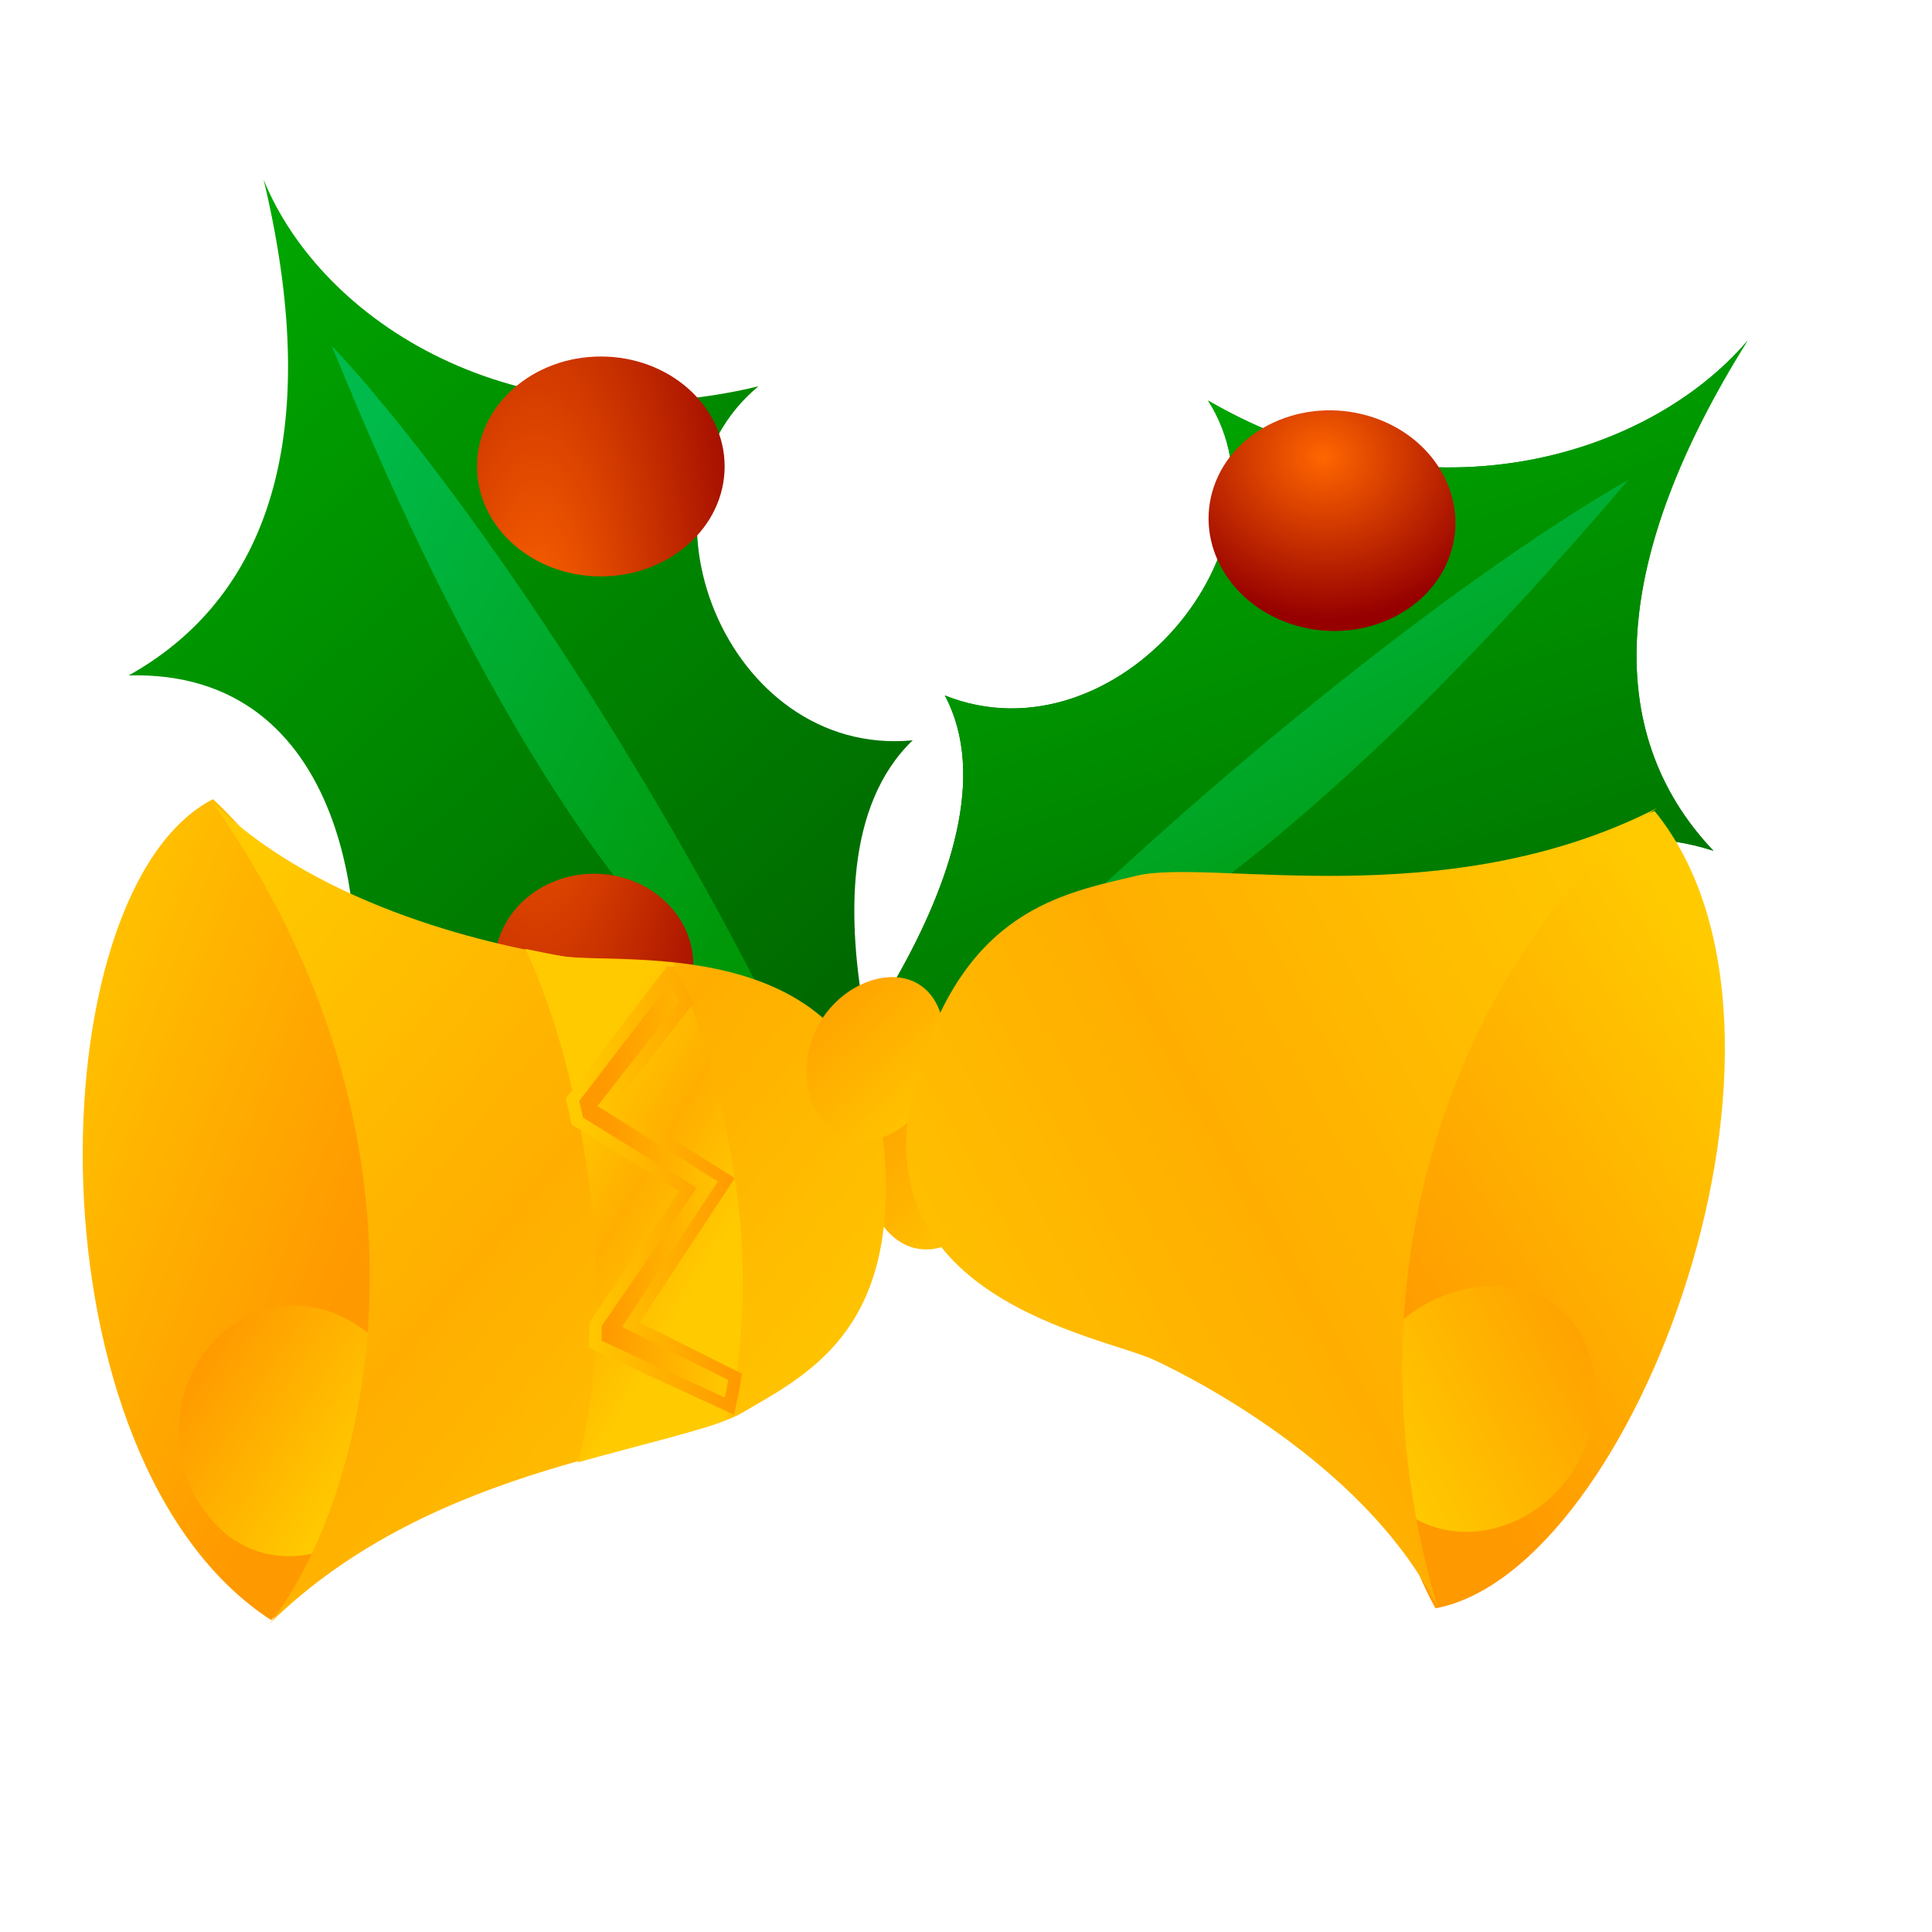 <svg width="213.333" height="213.333" xmlns="http://www.w3.org/2000/svg" xmlns:xlink="http://www.w3.org/1999/xlink"><defs><linearGradient xlink:href="#b" id="s" x1="1.036" y1=".335" x2=".018" y2=".342"/><linearGradient id="e"><stop offset="0" stop-color="#f60"/><stop offset="1" stop-color="#960000"/></linearGradient><linearGradient id="c"><stop offset="0" stop-color="#006100"/><stop offset="1" stop-color="#00ab00"/></linearGradient><linearGradient id="b"><stop offset="0" stop-color="#f90"/><stop offset="1" stop-color="#ffcb00"/></linearGradient><linearGradient id="a"><stop offset="0" stop-color="#ffcb00"/><stop offset=".5" stop-color="#ffae00"/><stop offset="1" stop-color="#ffcb00"/></linearGradient><linearGradient xlink:href="#a" id="p" x1=".031" y1=".047" x2=".906" y2=".906"/><linearGradient xlink:href="#b" id="o" x1="-.011" y1=".102" x2=".67" y2=".938"/><linearGradient xlink:href="#b" id="m" x1=".706" y1=".656" x2="0" y2=".117"/><linearGradient xlink:href="#b" id="n" x1=".25" y1=".156" x2=".692" y2=".469"/><linearGradient xlink:href="#a" id="q" x1=".354" y1=".148" x2=".75" y2=".633"/><linearGradient xlink:href="#b" id="r" x1=".196" y1=".492" x2="1.022" y2=".516"/><linearGradient id="d"><stop offset="0" stop-color="#009300"/><stop offset="1" stop-color="#00bb4c"/></linearGradient><linearGradient xlink:href="#b" id="u" x1="1" y1=".133" x2=".226" y2=".641"/><linearGradient xlink:href="#b" id="t" x1=".408" y1=".139" x2=".141" y2=".774"/><linearGradient xlink:href="#a" id="w" x1="1.07" y1=".027" x2=".221" y2="1.095"/><linearGradient xlink:href="#b" id="v" x1=".962" y1=".738" x2=".06" y2=".088"/><linearGradient xlink:href="#c" id="f" x1=".826" y1="1.023" x2=".076" y2="0"/><linearGradient xlink:href="#d" id="k" x1=".975" y1=".93" x2=".038" y2=".109"/><linearGradient xlink:href="#d" id="h" x1=".205" y1=".883" x2=".705" y2=".063"/><linearGradient xlink:href="#c" id="g" x1=".174" y1=".914" x2=".652" y2=".031"/><radialGradient xlink:href="#e" id="l" cx=".239" cy=".43" r=".964" fx=".239" fy=".43"/><radialGradient xlink:href="#e" id="i" cx=".619" cy=".234" r=".737" fx=".619" fy=".234"/><radialGradient xlink:href="#e" id="j" cx=".922" cy=".18" r=".86" fx=".922" fy=".18"/></defs><g fill-rule="evenodd"><path d="M-109.22 46.339c6.78 18.078 29.377 33.896 58 26.363-15.818 14.312-3.767 47.454 18.077 45.195-15.818 16.571.754 58.753.754 58.753s-43.688-30.883-67.039-19.585c3.013-15.818 0-48.207-25.61-47.454 17.325-10.545 22.597-32.39 15.818-63.272z" transform="matrix(-.898 -.261 -.284 .825 108.048 -29.12)" fill="url(#f)"/><path d="M-109.22 46.339c6.78 18.078 29.377 33.896 58 26.363-15.818 14.312-3.767 47.454 18.077 45.195-15.818 16.571.754 58.753.754 58.753s-43.688-30.883-67.039-19.585c3.013-15.818 0-48.207-25.61-47.454 17.325-10.545 22.597-32.39 15.818-63.272z" transform="matrix(-.898 -.261 -.284 .825 108.048 -29.12)" fill="url(#g)"/><path d="M-101.25 67.5c7.5 20 27.5 71.25 53.75 90-16.25-36.25-38.75-72.5-53.75-90z" transform="matrix(-.898 -.261 -.284 .825 108.048 -29.12)" fill="url(#h)"/><path d="M-55.183 82.935c0 7.747-6.502 14.035-14.514 14.035-8.011 0-14.514-6.288-14.514-14.035 0-7.748 6.503-14.035 14.514-14.035 8.012 0 14.514 6.287 14.514 14.035z" transform="matrix(-.898 -.261 -.284 .825 108.048 -29.12)" fill="url(#i)"/><path d="M-58.852 146.571c0 6.427-5.216 11.643-11.642 11.643-6.427 0-11.643-5.216-11.643-11.643 0-6.427 5.216-11.643 11.643-11.643 6.426 0 11.642 5.216 11.642 11.643z" transform="matrix(-.898 -.261 -.284 .825 108.048 -29.12)" fill="url(#j)"/></g><g fill-rule="evenodd"><path d="M-109.22 46.339c6.78 18.078 29.377 33.896 58 26.363-15.818 14.312-3.767 47.454 18.077 45.195-15.818 16.571.754 58.753.754 58.753s-43.688-30.883-67.039-19.585c3.013-15.818 0-48.207-25.61-47.454 17.325-10.545 22.597-32.39 15.818-63.272z" fill="url(#f)" transform="matrix(.942 0 0 .865 131.998 -20.233)"/><path d="M-109.22 46.339c6.78 18.078 29.377 33.896 58 26.363-15.818 14.312-3.767 47.454 18.077 45.195-15.818 16.571.754 58.753.754 58.753s-43.688-30.883-67.039-19.585c3.013-15.818 0-48.207-25.61-47.454 17.325-10.545 22.597-32.39 15.818-63.272z" fill="url(#f)" transform="matrix(.942 0 0 .865 131.998 -20.233)"/><path d="M-101.25 67.5c7.5 20 27.5 71.25 53.75 90-16.25-36.25-38.75-72.5-53.75-90z" fill="url(#k)" transform="matrix(.942 0 0 .865 131.998 -20.233)"/><path d="M-55.183 82.935c0 7.747-6.502 14.035-14.514 14.035-8.011 0-14.514-6.288-14.514-14.035 0-7.748 6.503-14.035 14.514-14.035 8.012 0 14.514 6.287 14.514 14.035zM-58.852 146.571c0 6.427-5.216 11.643-11.642 11.643-6.427 0-11.643-5.216-11.643-11.643 0-6.427 5.216-11.643 11.643-11.643 6.426 0 11.642 5.216 11.642 11.643z" fill="url(#l)" transform="matrix(.942 0 0 .865 131.998 -20.233)"/></g><g fill-rule="evenodd"><path d="M29.138 44.9c-20.87 11.74-21.904 84.435 6.819 104.775 16.341-15.016 20.428-76.993-6.694-104.681-.035-.039-.09-.056-.125-.094z" fill="url(#m)" transform="matrix(.942 0 0 .865 -3.948 49.414)"/><path d="M48.354 114c-12.126-12.168-28.184 2.58-21.63 19.172 9.504 20.279 36.378-.369 21.63-19.173z" fill="url(#n)" transform="matrix(.942 0 0 .865 -3.948 49.414)"/><path d="M118.612 83.862c-6.88-8.18-15.99 1.735-12.27 12.888 5.39 13.63 20.636-.248 12.27-12.888z" fill="url(#o)" transform="matrix(.942 0 0 .865 -3.948 49.414)"/><path d="M28.99 45.11c28.779 44.48 18.31 89.026 6.844 104.968 19.39-20.708 47.837-22.082 55.375-26.875 7.537-4.793 18.03-10.315 16.718-32.437-1.638-29.128-30.805-24.707-37.687-25.813-6.872-1.104-28.461-5.883-41.25-19.844z" fill="url(#p)" transform="matrix(.942 0 0 .865 -3.948 49.414)"/><path d="M65.797 64.008c7.193 16.865 11.044 45.231 6.156 65.532 7.36-2.235 13.74-3.83 17.438-5.469 4.85-20.605-.582-44.395-6.22-58.281-5.54-.636-10.532-.436-12.874-.813-1.027-.165-2.896-.621-4.5-.969z" fill="url(#q)" transform="matrix(.942 0 0 .865 -3.948 49.414)"/><path d="M82.79 66.957l-11.494 16.3c.187.908.392 1.792.562 2.718l13 8.75-10.843 17.156c-.019.869-.024 1.734-.063 2.594l15.75 7.906c.247-1.24.478-2.494.656-3.75l-12.218-6.656 11.187-18.5-14.062-9.594 9.375-13c-.521-1.48-1.317-2.61-1.85-3.924z" fill="url(#r)" stroke="url(#s)" stroke-width="1.477" transform="matrix(.942 0 0 .865 -3.948 49.414)"/></g><g fill-rule="evenodd"><path d="M29.138 44.9c-20.87 11.74-21.904 84.435 6.819 104.775 16.341-15.016 20.428-76.993-6.694-104.681-.035-.039-.09-.056-.125-.094z" transform="matrix(-.896 -.265 .289 -.823 171.658 222.26)" fill="url(#t)"/><path d="M188.779 58.069c7.806 15.301 27.616 6.193 26.47-11.61-2.822-22.217-34.736-10.813-26.47 11.61z" fill="url(#u)" transform="matrix(.942 0 0 .865 -26.596 112.201)"/><path d="M118.612 83.862c-6.88-8.18-15.99 1.735-12.27 12.888 5.39 13.63 20.636-.248 12.27-12.888z" transform="matrix(-.896 -.265 .289 -.823 171.658 222.26)" fill="url(#v)"/><path d="M28.99 45.11c28.779 44.48 18.31 89.026 6.844 104.968 19.39-20.708 47.837-22.082 55.375-26.875 7.537-4.793 18.03-10.315 16.718-32.437-1.638-29.128-30.805-24.707-37.687-25.813-6.872-1.104-28.461-5.883-41.25-19.844z" transform="matrix(-.896 -.265 .289 -.823 171.658 222.26)" fill="url(#w)"/><path d="M65.797 64.008c7.193 16.865 11.044 45.231 6.156 65.532 7.36-2.235 13.74-3.83 17.438-5.469 4.85-20.605-.582-44.395-6.22-58.281-5.54-.636-10.532-.436-12.874-.813-1.027-.165-2.896-.621-4.5-.969z" transform="matrix(-.896 -.265 .289 -.823 171.658 222.26)" fill="url(#q)"/><path d="M83.402 67.23L71.296 83.255c.187.91.392 1.793.562 2.719l13 8.75-10.843 17.156c-.019.869-.024 1.734-.063 2.594l15.75 7.906c.247-1.24.478-2.494.656-3.75l-12.218-6.656 11.187-18.5-14.062-9.594 9.375-13c-.521-1.48-.705-2.338-1.238-3.652z" transform="matrix(-.896 -.265 .289 -.823 171.658 222.26)" fill="url(#r)" stroke="url(#s)" stroke-width="1.477"/></g></svg>
